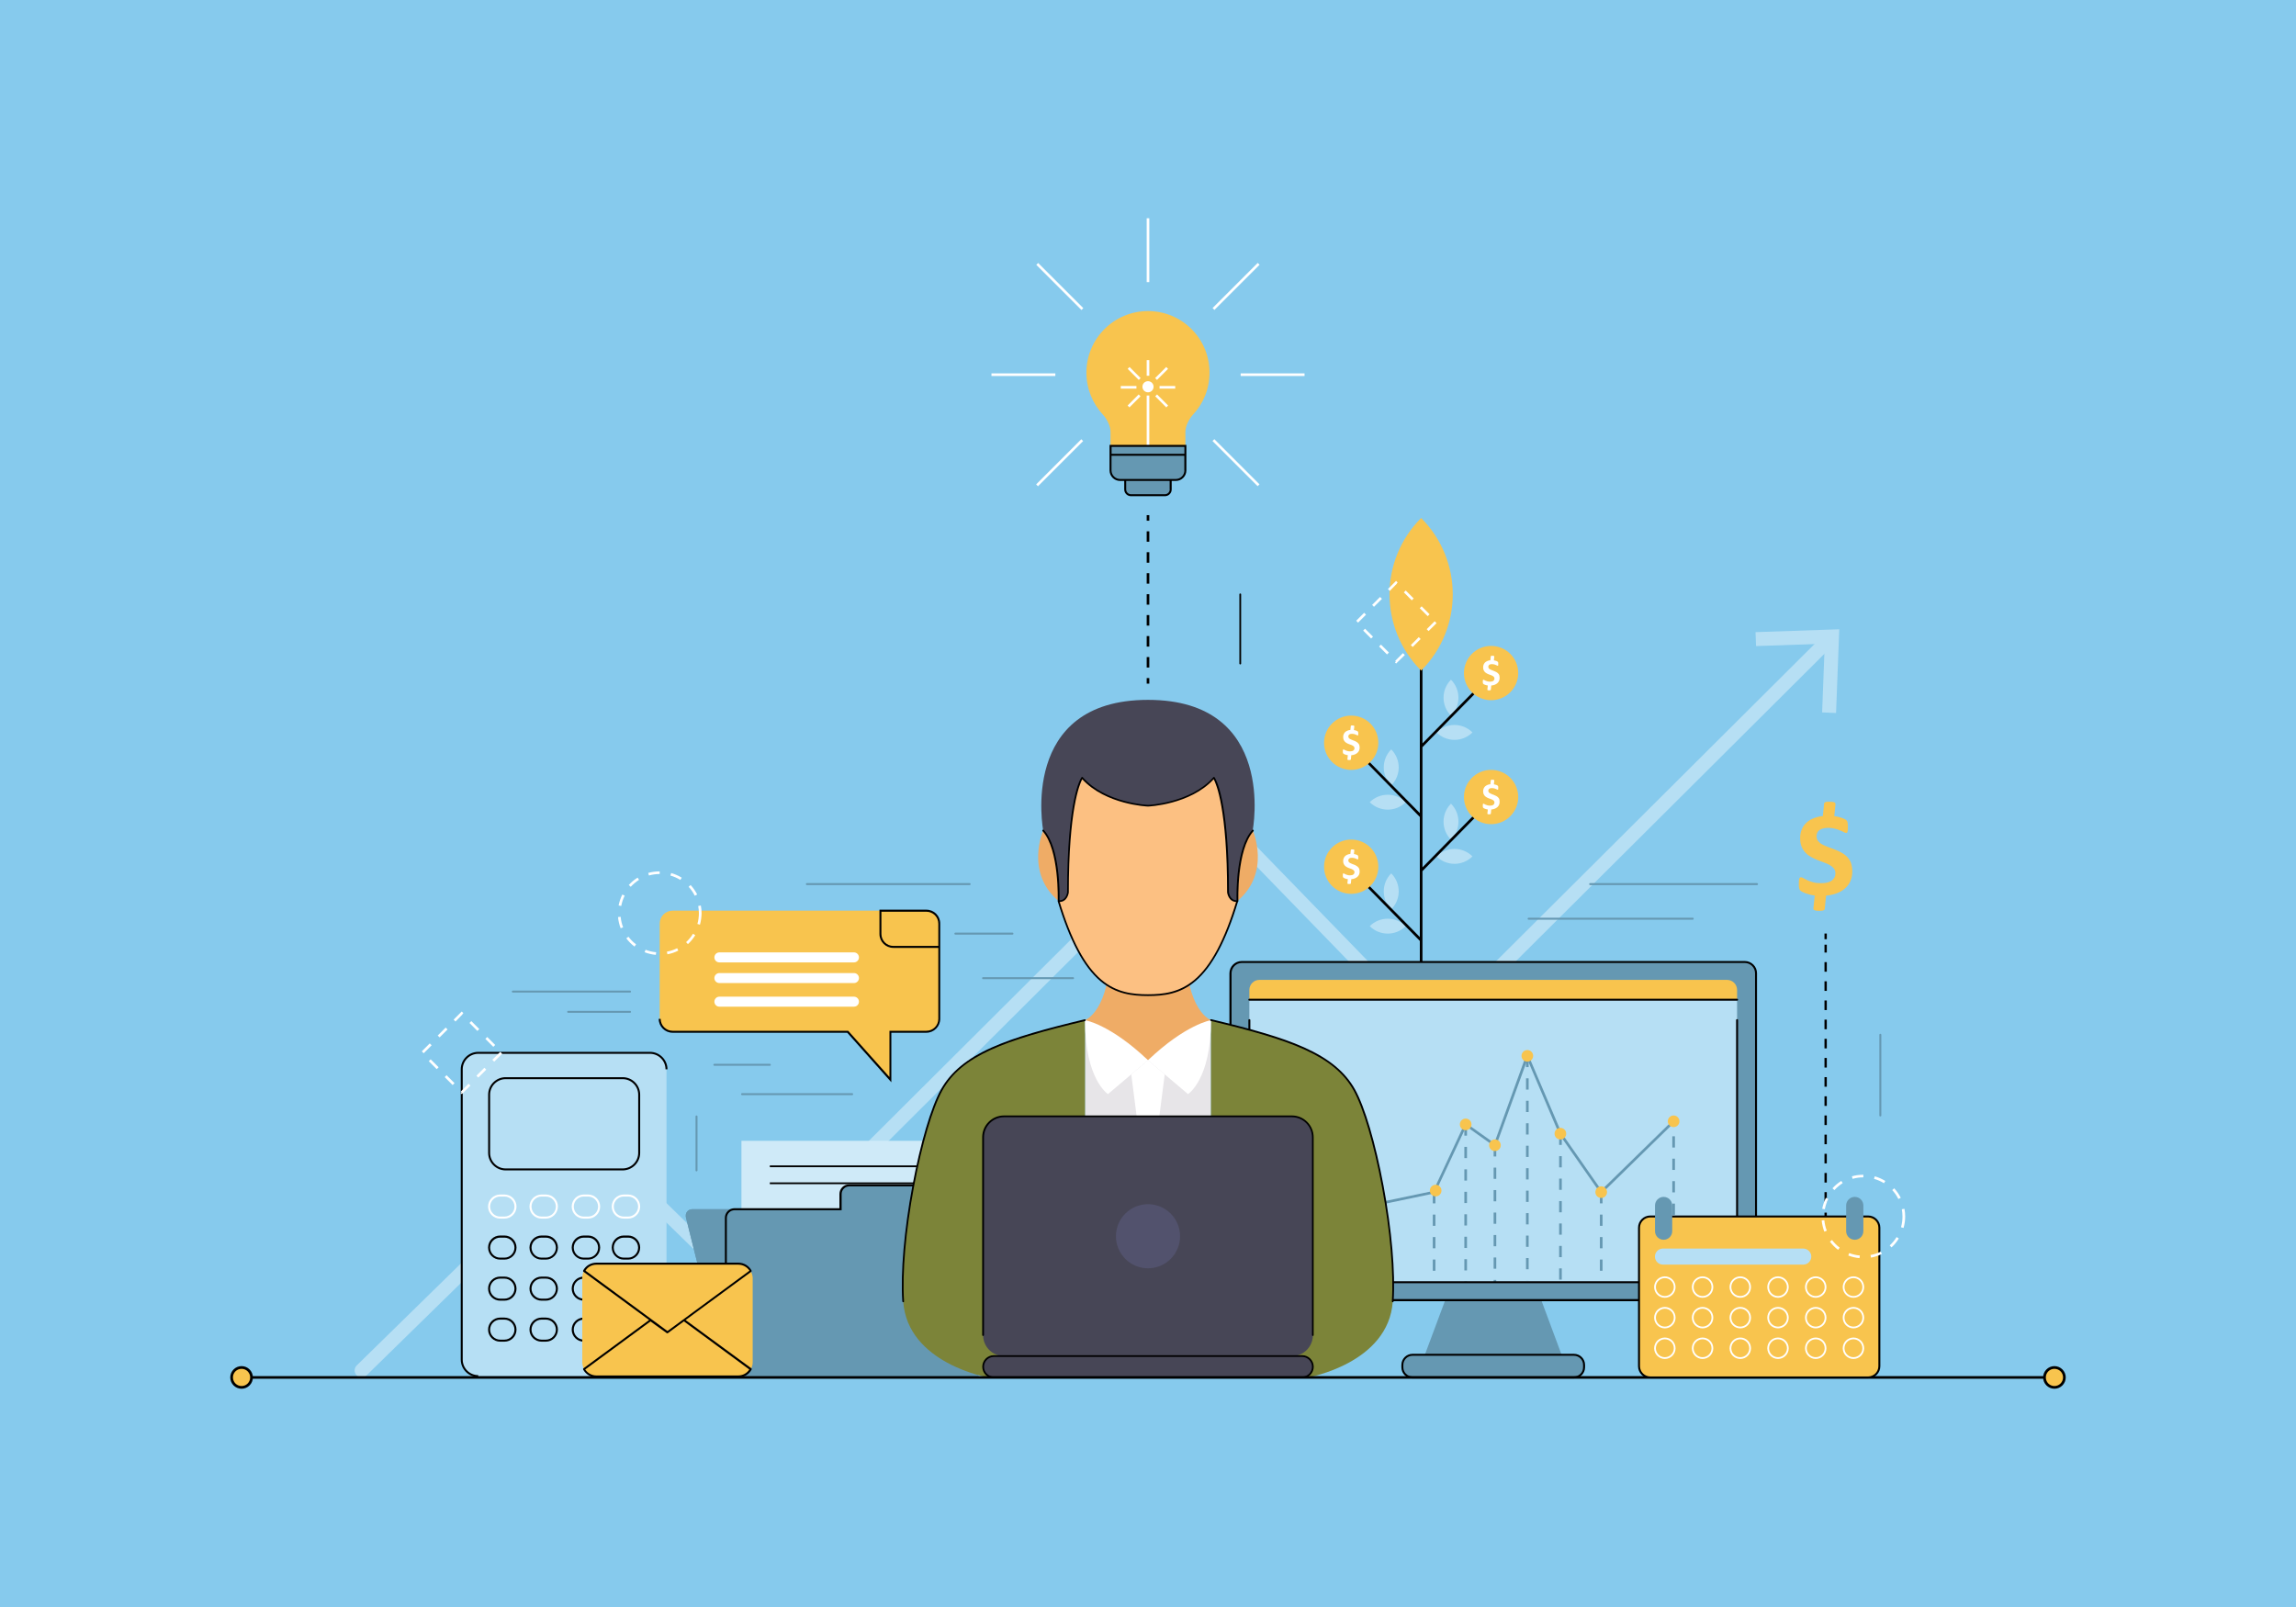 <?xml version="1.0" encoding="utf-8"?>
<!-- Generator: Adobe Illustrator 16.0.0, SVG Export Plug-In . SVG Version: 6.00 Build 0)  -->
<!DOCTYPE svg PUBLIC "-//W3C//DTD SVG 1.1//EN" "http://www.w3.org/Graphics/SVG/1.1/DTD/svg11.dtd">
<svg version="1.1" id="Layer_2" xmlns="http://www.w3.org/2000/svg" xmlns:xlink="http://www.w3.org/1999/xlink" x="0px" y="0px"
	 width="2800px" height="1960px" viewBox="0 0 2800 1960" enable-background="new 0 0 2800 1960" xml:space="preserve">
<g id="Airport">
</g>
<g>
	<rect fill="#86CAED" width="2800" height="1960"/>
	<g>
		<g>
			<g>
				<g>
					<path fill="#B6DFF4" d="M441,1680c-2.2,0-4.4-0.9-6.1-2.6c-3.3-3.4-3.2-8.7,0.1-12l284-278c3.3-3.2,8.6-3.2,11.9,0l168,164.1
						L1471,981.5c1.6-1.6,3.8-2.5,6-2.5c0,0,0,0,0.1,0c2.3,0,4.4,0.9,6,2.6l262,269.8l478.8-476.9c3.3-3.3,8.7-3.3,12,0
						c3.3,3.3,3.3,8.7,0,12l-484.9,483c-1.6,1.6-3.8,2.5-6.1,2.5c-2.3,0-4.4-0.9-6-2.6l-262-269.8L905,1569.5
						c-3.3,3.3-8.6,3.3-11.9,0.1L725,1405.4l-278.1,272.2C445.3,1679.2,443.1,1680,441,1680z"/>
				</g>
				<g>
					<g>
						<polygon fill="#B6DFF4" points="2239.1,869.6 2222.1,868.9 2225.3,785.1 2141.5,788 2140.9,771 2243,767.5 						"/>
					</g>
				</g>
			</g>
		</g>
		<g>
			<path fill="#B6DFF4" d="M1751.8,893.3c12.1-12.1,31.7-12.1,43.9,0C1783.6,905.4,1764,905.4,1751.8,893.3z"/>
			<path fill="#B6DFF4" d="M1769.5,872.9c12.1-12.1,12.1-31.7,0-43.9C1757.4,841.1,1757.4,860.8,1769.5,872.9z"/>
			<path fill="#B6DFF4" d="M1714.3,978.4c-12.1-12.1-31.7-12.1-43.9,0C1682.6,990.5,1702.2,990.5,1714.3,978.4z"/>
			<path fill="#B6DFF4" d="M1696.6,957.9c-12.1-12.1-12.1-31.7,0-43.9C1708.8,926.2,1708.8,945.8,1696.6,957.9z"/>
			<path fill="#B6DFF4" d="M1751.8,1044.5c12.1-12.1,31.7-12.1,43.9,0C1783.6,1056.6,1764,1056.6,1751.8,1044.5z"/>
			<path fill="#B6DFF4" d="M1769.5,1024.1c12.1-12.1,12.1-31.7,0-43.9C1757.4,992.3,1757.4,1012,1769.5,1024.1z"/>
			<path fill="#B6DFF4" d="M1714.3,1129.6c-12.1-12.1-31.7-12.1-43.9,0C1682.6,1141.7,1702.2,1141.7,1714.3,1129.6z"/>
			<path fill="#B6DFF4" d="M1696.6,1109.1c-12.1-12.1-12.1-31.7,0-43.9C1708.8,1077.4,1708.8,1097,1696.6,1109.1z"/>
			<polygon points="1797,994.5 1734.7,1057.9 1734.7,911.3 1799.3,845.6 1797,843.3 1734.7,906.7 1734.7,814.2 1731.5,814.2 
				1731.5,991.7 1669.2,928.4 1666.9,930.6 1731.5,996.4 1731.5,1142.9 1669.2,1079.6 1666.9,1081.8 1731.5,1147.6 1731.5,1279.1 
				1734.7,1279.1 1734.7,1062.5 1799.3,996.8 			"/>
			<path fill="#F8C44E" d="M1733.1,817.9c-51.4-51.4-51.4-134.7,0-186.1C1784.5,683.3,1784.5,766.6,1733.1,817.9z"/>
			<circle fill="#F8C44E" cx="1818.4" cy="820.9" r="33.1"/>
			<g>
				<g>
					<path fill="#FFFFFF" d="M1828.8,826.8c0,1.4-0.2,2.6-0.7,3.7c-0.5,1.1-1.2,2-2.1,2.8c-0.9,0.8-2,1.4-3.2,1.9
						c-1.3,0.5-2.6,0.8-4.2,0.9l-0.5,5.1c0,0.1-0.1,0.2-0.1,0.3c-0.1,0.1-0.2,0.2-0.3,0.2c-0.2,0.1-0.4,0.1-0.6,0.2
						c-0.3,0-0.6,0.1-1,0.1c-0.5,0-0.9,0-1.2-0.1c-0.3,0-0.6-0.1-0.7-0.2c-0.2-0.1-0.3-0.2-0.3-0.3c-0.1-0.1-0.1-0.3,0-0.5l0.5-4.8
						c-0.7-0.1-1.3-0.2-1.9-0.4c-0.6-0.2-1.2-0.3-1.6-0.5c-0.5-0.2-0.9-0.4-1.3-0.6c-0.4-0.2-0.6-0.4-0.8-0.6
						c-0.2-0.2-0.3-0.5-0.4-0.8c-0.1-0.4-0.1-0.9-0.1-1.6c0-0.5,0-1,0-1.3c0-0.4,0.1-0.6,0.2-0.8c0.1-0.2,0.2-0.3,0.3-0.4
						c0.1-0.1,0.3-0.1,0.4-0.1c0.2,0,0.5,0.1,0.9,0.4c0.4,0.2,0.9,0.5,1.5,0.8c0.6,0.3,1.4,0.5,2.3,0.8c0.9,0.2,1.9,0.4,3.1,0.4
						c1.9,0,3.2-0.3,4.1-1c0.9-0.7,1.4-1.6,1.4-2.8c0-0.8-0.2-1.4-0.6-1.9c-0.4-0.5-0.9-0.9-1.6-1.3c-0.6-0.4-1.4-0.7-2.2-1
						c-0.8-0.3-1.7-0.6-2.5-0.9c-0.9-0.3-1.7-0.7-2.5-1.2c-0.8-0.4-1.6-1-2.2-1.6c-0.6-0.7-1.2-1.4-1.6-2.4
						c-0.4-0.9-0.6-2.1-0.6-3.4c0-1.2,0.2-2.3,0.6-3.3c0.4-1,1-1.8,1.7-2.6c0.7-0.7,1.7-1.3,2.8-1.8c1.1-0.5,2.3-0.8,3.7-0.9
						l0.5-4.8c0-0.1,0-0.2,0.1-0.3c0.1-0.1,0.2-0.2,0.3-0.2c0.2-0.1,0.4-0.1,0.6-0.2c0.3,0,0.6,0,1,0c0.5,0,0.9,0,1.2,0.1
						c0.3,0,0.6,0.1,0.7,0.2c0.2,0.1,0.3,0.2,0.3,0.3c0,0.1,0.1,0.3,0.1,0.5l-0.5,4.5c0.4,0.1,0.9,0.2,1.4,0.3
						c0.5,0.1,1,0.2,1.4,0.4c0.4,0.2,0.8,0.3,1.2,0.5c0.3,0.2,0.6,0.3,0.7,0.5c0.1,0.1,0.2,0.3,0.3,0.4c0.1,0.1,0.1,0.3,0.2,0.5
						c0,0.2,0.1,0.4,0.1,0.7c0,0.3,0,0.6,0,1c0,0.5,0,0.9,0,1.2c0,0.3-0.1,0.6-0.1,0.7c-0.1,0.2-0.1,0.3-0.2,0.3
						c-0.1,0.1-0.2,0.1-0.3,0.1c-0.2,0-0.5-0.1-0.9-0.3c-0.4-0.2-0.9-0.4-1.5-0.7c-0.6-0.2-1.2-0.5-2-0.7c-0.8-0.2-1.6-0.3-2.5-0.3
						c-0.8,0-1.5,0.1-2.1,0.2c-0.6,0.2-1.1,0.4-1.4,0.7c-0.4,0.3-0.6,0.6-0.8,1s-0.3,0.8-0.3,1.3c0,0.7,0.2,1.4,0.6,1.9
						c0.4,0.5,0.9,0.9,1.6,1.3c0.7,0.4,1.4,0.7,2.2,1c0.8,0.3,1.7,0.6,2.6,1c0.9,0.3,1.7,0.7,2.6,1.2c0.8,0.4,1.6,1,2.2,1.6
						c0.7,0.6,1.2,1.4,1.6,2.3C1828.6,824.4,1828.8,825.5,1828.8,826.8z"/>
				</g>
			</g>
			<circle fill="#F8C44E" cx="1647.8" cy="905.9" r="33.1"/>
			<g>
				<g>
					<path fill="#FFFFFF" d="M1658.1,911.8c0,1.4-0.2,2.6-0.7,3.7c-0.5,1.1-1.2,2-2.1,2.8c-0.9,0.8-2,1.4-3.2,1.9
						c-1.3,0.5-2.6,0.8-4.2,0.9l-0.5,5.1c0,0.1-0.1,0.2-0.1,0.3c-0.1,0.1-0.2,0.2-0.3,0.2c-0.2,0.1-0.4,0.1-0.6,0.2
						c-0.3,0-0.6,0.1-1,0.1c-0.5,0-0.9,0-1.2-0.1c-0.3,0-0.6-0.1-0.7-0.2c-0.2-0.1-0.3-0.2-0.3-0.3c-0.1-0.1-0.1-0.3,0-0.5l0.5-4.8
						c-0.7-0.1-1.3-0.2-1.9-0.4c-0.6-0.2-1.2-0.3-1.6-0.5c-0.5-0.2-0.9-0.4-1.3-0.6c-0.4-0.2-0.6-0.4-0.8-0.6
						c-0.2-0.2-0.3-0.5-0.4-0.8c-0.1-0.4-0.1-0.9-0.1-1.6c0-0.5,0-1,0-1.3c0-0.4,0.1-0.6,0.2-0.8c0.1-0.2,0.2-0.3,0.3-0.4
						c0.1-0.1,0.3-0.1,0.4-0.1c0.2,0,0.5,0.1,0.9,0.4c0.4,0.2,0.9,0.5,1.5,0.8c0.6,0.3,1.4,0.5,2.3,0.8c0.9,0.2,1.9,0.4,3.1,0.4
						c1.9,0,3.2-0.3,4.1-1c0.9-0.7,1.4-1.6,1.4-2.8c0-0.8-0.2-1.4-0.6-1.9c-0.4-0.5-0.9-0.9-1.6-1.3c-0.6-0.4-1.4-0.7-2.2-1
						c-0.8-0.3-1.7-0.6-2.5-0.9c-0.9-0.3-1.7-0.7-2.5-1.2c-0.8-0.4-1.6-1-2.2-1.6c-0.6-0.7-1.2-1.4-1.6-2.4
						c-0.4-0.9-0.6-2.1-0.6-3.4c0-1.2,0.2-2.3,0.6-3.3c0.4-1,1-1.8,1.7-2.6c0.7-0.7,1.7-1.3,2.8-1.8c1.1-0.5,2.3-0.8,3.7-0.9
						l0.5-4.8c0-0.1,0-0.2,0.1-0.3c0.1-0.1,0.2-0.2,0.3-0.2c0.2-0.1,0.4-0.1,0.6-0.2c0.3,0,0.6,0,1,0c0.5,0,0.9,0,1.2,0.1
						c0.3,0,0.6,0.1,0.7,0.2c0.2,0.1,0.3,0.2,0.3,0.3c0,0.1,0.1,0.3,0.1,0.5l-0.5,4.5c0.4,0.1,0.9,0.2,1.4,0.3
						c0.5,0.1,1,0.2,1.4,0.4c0.4,0.2,0.8,0.3,1.2,0.5c0.3,0.2,0.6,0.3,0.7,0.5c0.1,0.1,0.2,0.3,0.3,0.4c0.1,0.1,0.1,0.3,0.2,0.5
						c0,0.2,0.1,0.4,0.1,0.7c0,0.3,0,0.6,0,1c0,0.5,0,0.9,0,1.2c0,0.3-0.1,0.6-0.1,0.7c-0.1,0.2-0.1,0.3-0.2,0.3
						c-0.1,0.1-0.2,0.1-0.3,0.1c-0.2,0-0.5-0.1-0.9-0.3c-0.4-0.2-0.9-0.4-1.5-0.7c-0.6-0.2-1.2-0.5-2-0.7c-0.8-0.2-1.6-0.3-2.5-0.3
						c-0.8,0-1.5,0.1-2.1,0.2c-0.6,0.2-1.1,0.4-1.4,0.7c-0.4,0.3-0.6,0.6-0.8,1s-0.3,0.8-0.3,1.3c0,0.7,0.2,1.4,0.6,1.9
						c0.4,0.5,0.9,0.9,1.6,1.3c0.7,0.4,1.4,0.7,2.2,1c0.8,0.3,1.7,0.6,2.6,1c0.9,0.3,1.7,0.7,2.5,1.2c0.8,0.4,1.6,1,2.2,1.6
						c0.7,0.6,1.2,1.4,1.6,2.3C1657.9,909.4,1658.1,910.5,1658.1,911.8z"/>
				</g>
			</g>
			<circle fill="#F8C44E" cx="1818.4" cy="972.1" r="33.1"/>
			<g>
				<g>
					<path fill="#FFFFFF" d="M1828.8,978c0,1.4-0.2,2.6-0.7,3.7c-0.5,1.1-1.2,2-2.1,2.8c-0.9,0.8-2,1.4-3.2,1.9
						c-1.3,0.5-2.6,0.8-4.2,0.9l-0.5,5.1c0,0.1-0.1,0.2-0.1,0.3c-0.1,0.1-0.2,0.2-0.3,0.2c-0.2,0.1-0.4,0.1-0.6,0.2
						c-0.3,0-0.6,0.1-1,0.1c-0.5,0-0.9,0-1.2-0.1c-0.3,0-0.6-0.1-0.7-0.2c-0.2-0.1-0.3-0.2-0.3-0.3c-0.1-0.1-0.1-0.3,0-0.5l0.5-4.8
						c-0.7-0.1-1.3-0.2-1.9-0.4c-0.6-0.2-1.2-0.3-1.6-0.5c-0.5-0.2-0.9-0.4-1.3-0.6c-0.4-0.2-0.6-0.4-0.8-0.6s-0.3-0.5-0.4-0.8
						c-0.1-0.4-0.1-0.9-0.1-1.6c0-0.5,0-1,0-1.3c0-0.4,0.1-0.6,0.2-0.8c0.1-0.2,0.2-0.3,0.3-0.4c0.1-0.1,0.3-0.1,0.4-0.1
						c0.2,0,0.5,0.1,0.9,0.4c0.4,0.2,0.9,0.5,1.5,0.8c0.6,0.3,1.4,0.5,2.3,0.8c0.9,0.2,1.9,0.4,3.1,0.4c1.9,0,3.2-0.3,4.1-1
						c0.9-0.7,1.4-1.6,1.4-2.8c0-0.8-0.2-1.4-0.6-1.9c-0.4-0.5-0.9-0.9-1.6-1.3c-0.6-0.4-1.4-0.7-2.2-1c-0.8-0.3-1.7-0.6-2.5-0.9
						c-0.9-0.3-1.7-0.7-2.5-1.2c-0.8-0.4-1.6-1-2.2-1.6c-0.6-0.7-1.2-1.4-1.6-2.4c-0.4-0.9-0.6-2.1-0.6-3.4c0-1.2,0.2-2.3,0.6-3.3
						c0.4-1,1-1.8,1.7-2.6c0.7-0.7,1.7-1.3,2.8-1.8c1.1-0.5,2.3-0.8,3.7-0.9l0.5-4.8c0-0.1,0-0.2,0.1-0.3c0.1-0.1,0.2-0.2,0.3-0.2
						c0.2-0.1,0.4-0.1,0.6-0.2c0.3,0,0.6,0,1,0c0.5,0,0.9,0,1.2,0.1c0.3,0,0.6,0.1,0.7,0.2c0.2,0.1,0.3,0.2,0.3,0.3
						c0,0.1,0.1,0.3,0.1,0.5l-0.5,4.5c0.4,0.1,0.9,0.2,1.4,0.3c0.5,0.1,1,0.2,1.4,0.4c0.4,0.2,0.8,0.3,1.2,0.5
						c0.3,0.2,0.6,0.3,0.7,0.5c0.1,0.1,0.2,0.3,0.3,0.4c0.1,0.1,0.1,0.3,0.2,0.5c0,0.2,0.1,0.4,0.1,0.7c0,0.3,0,0.6,0,1
						c0,0.5,0,0.9,0,1.2c0,0.3-0.1,0.6-0.1,0.7c-0.1,0.2-0.1,0.3-0.2,0.3c-0.1,0.1-0.2,0.1-0.3,0.1c-0.2,0-0.5-0.1-0.9-0.3
						c-0.4-0.2-0.9-0.4-1.5-0.7c-0.6-0.2-1.2-0.5-2-0.7c-0.8-0.2-1.6-0.3-2.5-0.3c-0.8,0-1.5,0.1-2.1,0.2c-0.6,0.2-1.1,0.4-1.4,0.7
						c-0.4,0.3-0.6,0.6-0.8,1s-0.3,0.8-0.3,1.3c0,0.7,0.2,1.4,0.6,1.9c0.4,0.5,0.9,0.9,1.6,1.3c0.7,0.4,1.4,0.7,2.2,1
						c0.8,0.3,1.7,0.6,2.6,1c0.9,0.3,1.7,0.7,2.6,1.2c0.8,0.4,1.6,1,2.2,1.6c0.7,0.6,1.2,1.4,1.6,2.3
						C1828.6,975.6,1828.8,976.7,1828.8,978z"/>
				</g>
			</g>
			<circle fill="#F8C44E" cx="1647.8" cy="1057.1" r="33.1"/>
			<g>
				<g>
					<path fill="#FFFFFF" d="M1658.1,1063c0,1.4-0.2,2.6-0.7,3.7c-0.5,1.1-1.2,2-2.1,2.8c-0.9,0.8-2,1.4-3.2,1.9
						c-1.3,0.5-2.6,0.8-4.2,0.9l-0.5,5.1c0,0.1-0.1,0.2-0.1,0.3c-0.1,0.1-0.2,0.2-0.3,0.2c-0.2,0.1-0.4,0.1-0.6,0.2
						c-0.3,0-0.6,0.1-1,0.1c-0.5,0-0.9,0-1.2-0.1c-0.3,0-0.6-0.1-0.7-0.2c-0.2-0.1-0.3-0.2-0.3-0.3c-0.1-0.1-0.1-0.3,0-0.5l0.5-4.8
						c-0.7-0.1-1.3-0.2-1.9-0.4c-0.6-0.2-1.2-0.3-1.6-0.5c-0.5-0.2-0.9-0.4-1.3-0.6c-0.4-0.2-0.6-0.4-0.8-0.6s-0.3-0.5-0.4-0.8
						c-0.1-0.4-0.1-0.9-0.1-1.6c0-0.5,0-1,0-1.3c0-0.3,0.1-0.6,0.2-0.8c0.1-0.2,0.2-0.3,0.3-0.4c0.1-0.1,0.3-0.1,0.4-0.1
						c0.2,0,0.5,0.1,0.9,0.4c0.4,0.2,0.9,0.5,1.5,0.8c0.6,0.3,1.4,0.5,2.3,0.8s1.9,0.4,3.1,0.4c1.9,0,3.2-0.3,4.1-1
						c0.9-0.7,1.4-1.6,1.4-2.8c0-0.8-0.2-1.4-0.6-1.9c-0.4-0.5-0.9-0.9-1.6-1.3c-0.6-0.4-1.4-0.7-2.2-1c-0.8-0.3-1.7-0.6-2.5-0.9
						c-0.9-0.3-1.7-0.7-2.5-1.2c-0.8-0.4-1.6-1-2.2-1.6c-0.6-0.7-1.2-1.4-1.6-2.4c-0.4-0.9-0.6-2.1-0.6-3.4c0-1.2,0.2-2.3,0.6-3.3
						c0.4-1,1-1.8,1.7-2.6c0.7-0.7,1.7-1.3,2.8-1.8c1.1-0.5,2.3-0.8,3.7-0.9l0.5-4.8c0-0.1,0-0.2,0.1-0.3c0.1-0.1,0.2-0.2,0.3-0.2
						c0.2-0.1,0.4-0.1,0.6-0.2c0.3,0,0.6,0,1,0c0.5,0,0.9,0,1.2,0.1c0.3,0,0.6,0.1,0.7,0.2c0.2,0.1,0.3,0.2,0.3,0.3
						c0,0.1,0.1,0.3,0.1,0.5l-0.5,4.5c0.4,0.1,0.9,0.2,1.4,0.3c0.5,0.1,1,0.2,1.4,0.4c0.4,0.2,0.8,0.3,1.2,0.5
						c0.3,0.2,0.6,0.3,0.7,0.5c0.1,0.1,0.2,0.3,0.3,0.4c0.1,0.1,0.1,0.3,0.2,0.5c0,0.2,0.1,0.4,0.1,0.7c0,0.3,0,0.6,0,1
						c0,0.5,0,0.9,0,1.2c0,0.3-0.1,0.6-0.1,0.7c-0.1,0.2-0.1,0.3-0.2,0.3c-0.1,0.1-0.2,0.1-0.3,0.1c-0.2,0-0.5-0.1-0.9-0.3
						c-0.4-0.2-0.9-0.4-1.5-0.7c-0.6-0.2-1.2-0.5-2-0.7c-0.8-0.2-1.6-0.3-2.5-0.3c-0.8,0-1.5,0.1-2.1,0.2c-0.6,0.2-1.1,0.4-1.4,0.7
						c-0.4,0.3-0.6,0.6-0.8,1c-0.2,0.4-0.3,0.8-0.3,1.3c0,0.7,0.2,1.4,0.6,1.9c0.4,0.5,0.9,0.9,1.6,1.3c0.7,0.4,1.4,0.7,2.2,1
						c0.8,0.3,1.7,0.6,2.6,1c0.9,0.3,1.7,0.7,2.5,1.2c0.8,0.4,1.6,1,2.2,1.6c0.7,0.6,1.2,1.4,1.6,2.3
						C1657.9,1060.6,1658.1,1061.7,1658.1,1063z"/>
				</g>
			</g>
			<g>
				<path fill="#FFFFFF" d="M1702.6,809.3l-1.4-1.4l1.1-1.1l-0.8-0.8l9.4-9.4l2.3,2.3L1702.6,809.3z M1691.5,798.2l-9.7-9.7l2.3-2.3
					l9.7,9.7L1691.5,798.2z M1722.8,789.1l-2.3-2.3l9.7-9.7l2.3,2.3L1722.8,789.1z M1672.1,778.8l-9.7-9.7l2.3-2.3l9.7,9.7
					L1672.1,778.8z M1742.2,769.7l-2.3-2.3l9.7-9.7l2.3,2.3L1742.2,769.7z M1656.2,759.4l-2.3-2.3l9.7-9.7l2.3,2.3L1656.2,759.4z
					 M1741.1,751.5l-9.7-9.7l2.3-2.3l9.7,9.7L1741.1,751.5z M1675.6,740.1l-2.3-2.3l9.7-9.7l2.3,2.3L1675.6,740.1z M1721.7,732.2
					l-9.7-9.7l2.3-2.3l9.7,9.7L1721.7,732.2z M1694.9,720.7l-2.3-2.3l9.9-9.9l2,2l-1.1,1.1l0.2,0.2L1694.9,720.7z"/>
			</g>
		</g>
		<g>
			<path fill="#6598B2" d="M2141.5,1571.9c0,7.6-6.2,13.7-13.7,13.7h-613.4c-7.6,0-13.7-6.2-13.7-13.7V1187
				c0-7.6,6.2-13.7,13.7-13.7h613.4c7.6,0,13.7,6.2,13.7,13.7V1571.9z"/>
			<path fill="#F8C44E" d="M2118.4,1207.4c0-6.8-5.5-12.3-12.3-12.3h-570.2c-6.8,0-12.3,5.5-12.3,12.3v12h594.8V1207.4z"/>
			<path fill="#B6DFF4" d="M1523.6,1219.3v332.3c0,6.8,5.5,12.3,12.3,12.3h570.2c6.8,0,12.3-5.5,12.3-12.3v-332.3H1523.6z"/>
			<path fill="#6598B2" d="M1931.8,1667.7c0,6.8-5.5,12.3-12.3,12.3h-197c-6.8,0-12.3-5.5-12.3-12.3v-3c0-6.8,5.5-12.3,12.3-12.3
				h197c6.8,0,12.3,5.5,12.3,12.3V1667.7z"/>
			<polygon fill="#6598B2" points="1879.6,1585.7 1821,1585.7 1821,1585.7 1762.5,1585.7 1737.6,1652.4 1821,1652.4 1821,1652.4 
				1904.4,1652.4 			"/>
			<g>
				<g>
					<g>
						<polygon fill="#6598B2" points="1595.4,1564.6 1592.5,1563.2 1653.6,1441.5 1681.8,1466.4 1747.8,1452.6 1786.8,1369 
							1822.3,1394.2 1862.4,1283.4 1904.4,1381.9 1952.9,1451.5 2039.9,1366.5 2042.1,1368.8 1952.5,1456.5 1901.4,1383.3 
							1862.7,1292.2 1823.9,1399.3 1788.1,1373.8 1750,1455.4 1680.8,1469.9 1654.6,1446.7 						"/>
					</g>
				</g>
				<g>
					<g>
						<path fill="#6598B2" d="M1655.7,1563.9h-3.2v-10.3h3.2V1563.9z M1655.7,1540h-3.2v-13.7h3.2V1540z M1655.7,1512.6h-3.2v-13.7
							h3.2V1512.6z M1655.7,1485.2h-3.2v-13.7h3.2V1485.2z M1655.7,1457.8h-3.2v-13.7h3.2V1457.8z"/>
					</g>
				</g>
				<g>
					<g>
						<path fill="#6598B2" d="M1682.9,1563.9h-3.2v-13.6h3.2V1563.9z M1682.9,1536.6h-3.2v-13.7h3.2V1536.6z M1682.9,1509.2h-3.2
							v-13.7h3.2V1509.2z M1682.9,1481.8h-3.2v-13.7h3.2V1481.8z"/>
					</g>
				</g>
				<g>
					<g>
						<path fill="#6598B2" d="M1750.5,1549.9h-3.2v-13.7h3.2V1549.9z M1750.5,1522.5h-3.2v-13.7h3.2V1522.5z M1750.5,1495.1h-3.2
							v-13.7h3.2V1495.1z M1750.5,1467.7h-3.2V1454h3.2V1467.7z"/>
					</g>
				</g>
				<g>
					<g>
						<path fill="#6598B2" d="M1789,1563.9h-3.2v-0.8h3.2V1563.9z M1789,1549.5h-3.2v-13.7h3.2V1549.5z M1789,1522.1h-3.2v-13.7h3.2
							V1522.1z M1789,1494.7h-3.2V1481h3.2V1494.7z M1789,1467.3h-3.2v-13.7h3.2V1467.3z M1789,1439.9h-3.2v-13.7h3.2V1439.9z
							 M1789,1412.5h-3.2v-13.7h3.2V1412.5z M1789,1385.1h-3.2v-13.7h3.2V1385.1z"/>
					</g>
				</g>
				<g>
					<g>
						<path fill="#6598B2" d="M1824.7,1563.9h-3.2v-2.8h3.2V1563.9z M1824.7,1547.4h-3.2v-13.7h3.2V1547.4z M1824.7,1520h-3.2v-13.7
							h3.2V1520z M1824.7,1492.6h-3.2v-13.7h3.2V1492.6z M1824.7,1465.2h-3.2v-13.7h3.2V1465.2z M1824.7,1437.8h-3.2v-13.7h3.2
							V1437.8z M1824.7,1410.5h-3.2v-13.7h3.2V1410.5z"/>
					</g>
				</g>
				<g>
					<g>
						<path fill="#6598B2" d="M1864.2,1561.9h-3.2v-0.1h3.2V1561.9z M1864.2,1548.1h-3.2v-13.7h3.2V1548.1z M1864.2,1520.7h-3.2
							V1507h3.2V1520.7z M1864.2,1493.3h-3.2v-13.7h3.2V1493.3z M1864.2,1465.9h-3.2v-13.7h3.2V1465.9z M1864.2,1438.5h-3.2v-13.7
							h3.2V1438.5z M1864.2,1411.1h-3.2v-13.7h3.2V1411.1z M1864.2,1383.7h-3.2V1370h3.2V1383.7z M1864.2,1356.3h-3.2v-13.7h3.2
							V1356.3z M1864.2,1328.9h-3.2v-13.7h3.2V1328.9z M1864.2,1301.5h-3.2v-13.7h3.2V1301.5z"/>
					</g>
				</g>
				<g>
					<g>
						<path fill="#6598B2" d="M1904.6,1560.7h-3.2V1547h3.2V1560.7z M1904.6,1533.3h-3.2v-13.7h3.2V1533.3z M1904.6,1505.9h-3.2
							v-13.7h3.2V1505.9z M1904.6,1478.6h-3.2v-13.7h3.2V1478.6z M1904.6,1451.2h-3.2v-13.7h3.2V1451.2z M1904.6,1423.8h-3.2v-13.7
							h3.2V1423.8z M1904.6,1396.4h-3.2v-13.7h3.2V1396.4z"/>
					</g>
				</g>
				<g>
					<g>
						<path fill="#6598B2" d="M1954.3,1563.9h-3.2v-0.3h3.2V1563.9z M1954.3,1549.9h-3.2v-13.7h3.2V1549.9z M1954.3,1522.5h-3.2
							v-13.7h3.2V1522.5z M1954.3,1495.1h-3.2v-13.7h3.2V1495.1z M1954.3,1467.7h-3.2V1454h3.2V1467.7z"/>
					</g>
				</g>
				<g>
					<g>
						<path fill="#6598B2" d="M2042.6,1563.9h-3.2v-13.7h3.2V1563.9z M2042.6,1536.5h-3.2v-13.7h3.2V1536.5z M2042.6,1509.1h-3.2
							v-13.7h3.2V1509.1z M2042.6,1481.7h-3.2V1468h3.2V1481.7z M2042.6,1454.3h-3.2v-13.7h3.2V1454.3z M2042.6,1426.9h-3.2v-13.7
							h3.2V1426.9z M2042.6,1399.6h-3.2v-13.7h3.2V1399.6z M2042.6,1372.2h-3.2v-4.5h3.2V1372.2z"/>
					</g>
				</g>
				<circle fill="#F8C44E" cx="1656" cy="1442.2" r="7.1"/>
				<circle fill="#F8C44E" cx="1683.2" cy="1465.7" r="7.1"/>
				<circle fill="#F8C44E" cx="1750.8" cy="1452.1" r="7.1"/>
				<circle fill="#F8C44E" cx="1787.4" cy="1371.4" r="7.1"/>
				<circle fill="#F8C44E" cx="1823.1" cy="1396.8" r="7.1"/>
				<circle fill="#F8C44E" cx="1862.6" cy="1287.8" r="7.1"/>
				<circle fill="#F8C44E" cx="1902.9" cy="1382.7" r="7.1"/>
				<circle fill="#F8C44E" cx="1952.7" cy="1454" r="7.1"/>
				<circle fill="#F8C44E" cx="2041" cy="1367.6" r="7.1"/>
			</g>
			<g>
				<path d="M2118.4,1243c-0.7,0-1.2,0.5-1.2,1.2v307.4c0,6.1-5,11.1-11.1,11.1h-570.2c-6.1,0-11.1-5-11.1-11.1v-307.4
					c0-0.7-0.5-1.2-1.2-1.2s-1.2,0.5-1.2,1.2v307.4c0,7.4,6.1,13.5,13.5,13.5h570.2c7.4,0,13.5-6.1,13.5-13.5v-307.4
					C2119.6,1243.5,2119.1,1243,2118.4,1243z"/>
				<path d="M2127.7,1172.1h-613.4c-8.2,0-15,6.7-15,15v384.9c0,8.3,6.7,15,15,15h613.4c8.2,0,15-6.7,15-15V1187
					C2142.7,1178.8,2136,1172.1,2127.7,1172.1z M2140.3,1571.9c0,6.9-5.6,12.5-12.5,12.5h-613.4c-6.9,0-12.5-5.6-12.5-12.5V1187
					c0-6.9,5.6-12.5,12.5-12.5h613.4c6.9,0,12.5,5.6,12.5,12.5V1571.9z"/>
				<path d="M1919.5,1651.2h-197c-7.4,0-13.5,6.1-13.5,13.5v3c0,7.5,6.1,13.5,13.5,13.5h197c7.4,0,13.5-6.1,13.5-13.5v-3
					C1933,1657.3,1927,1651.2,1919.5,1651.2z M1930.6,1667.7c0,6.1-5,11.1-11.1,11.1h-197c-6.1,0-11.1-5-11.1-11.1v-3
					c0-6.1,5-11.1,11.1-11.1h197c6.1,0,11.1,5,11.1,11.1V1667.7z"/>
				<path d="M2118.4,1218.1h-594.8c-0.7,0-1.2,0.5-1.2,1.2s0.5,1.2,1.2,1.2h594.8c0.7,0,1.2-0.5,1.2-1.2
					S2119.1,1218.1,2118.4,1218.1z"/>
			</g>
		</g>
		<g>
			<path fill="#6598B2" d="M844.5,1474.8h129.1h111.1h46.9c5.8,0,11.7,4.7,13.2,10.5l48.6,194.6H885.2l-48.6-194.6
				C835.2,1479.6,838.7,1474.8,844.5,1474.8z"/>
			<path fill="#6598B2" d="M844.5,1474.8h129.1h111.1h46.9c5.8,0,11.7,4.7,13.2,10.5l48.6,194.6H885.2l-48.6-194.6
				C835.2,1479.6,838.7,1474.8,844.5,1474.8z"/>
			<rect x="904.2" y="1391.4" fill="#CFEAF8" width="286.6" height="150"/>
			<line fill="none" stroke="#000000" stroke-width="2.126" stroke-miterlimit="10" x1="938.8" y1="1422.5" x2="1134" y2="1422.5"/>
			<line fill="none" stroke="#000000" stroke-width="2.126" stroke-miterlimit="10" x1="938.8" y1="1443.2" x2="1134" y2="1443.2"/>
			<path fill="#6598B2" d="M895.7,1474.8h129.1v-18.5c0-5.8,4.7-10.5,10.5-10.5h90c5.8,0,10.5,4.7,10.5,10.5v18.5h46.9
				c5.8,0,10.5,4.7,10.5,10.5V1680H885.2v-194.6C885.2,1479.6,889.9,1474.8,895.7,1474.8z"/>
			<g>
				<path d="M886.4,1680H884v-194.6c0-6.5,5.3-11.8,11.8-11.8h127.9v-17.3c0-6.5,5.3-11.8,11.8-11.8h90c6.5,0,11.8,5.3,11.8,11.8
					v17.3h45.7c6.5,0,11.8,5.3,11.8,11.8h-2.4c0-5.1-4.2-9.3-9.3-9.3h-48.1v-19.8c0-5.1-4.2-9.3-9.3-9.3h-90c-5.1,0-9.3,4.2-9.3,9.3
					v19.8H895.7c-5.1,0-9.3,4.2-9.3,9.3V1680z"/>
			</g>
		</g>
		<g>
			<path fill="#EFAC66" d="M1476.8,1244.2c0,0-31-10.5-31-90.5h-31.5H1400h0h-12h-33.8c0,79.9-31,90.5-31,90.5l76.8,90.1h0
				L1476.8,1244.2z"/>
			<polygon fill="#E7E5E8" points="1476.8,1507.8 1323.2,1507.8 1323.2,1244.2 1400,1293.1 1476.8,1244.2 			"/>
			<path fill="#7C8439" d="M1476.8,1244.2v224.5V1680h118.4c0,0,98.3-17.2,103.3-92.8c5-75.6-21.9-213-46.8-257.7
				C1626.7,1284.8,1570,1266.5,1476.8,1244.2z"/>
			<path fill="#7C8439" d="M1323.2,1244.2v224.5V1680h-118.4c0,0-98.3-17.2-103.3-92.8c-5-75.6,21.9-213,46.8-257.7
				C1173.3,1284.8,1230,1266.5,1323.2,1244.2z"/>
			<path fill="#FFFFFF" d="M1400,1293.1l-48.8,41.3c0,0-28-17.4-28-90.1C1323.2,1244.2,1353.9,1249.2,1400,1293.1z"/>
			<polygon fill="#FFFFFF" points="1400,1468.7 1379.6,1310.4 1400,1293.1 1400,1293.1 1420.4,1310.4 			"/>
			<path fill="#474656" d="M1601.1,1628.4c0,14.1-11.4,25.6-25.6,25.6h-351c-14.1,0-25.6-11.4-25.6-25.6v-241.2
				c0-14.1,11.4-25.6,25.6-25.6h351c14.1,0,25.6,11.4,25.6,25.6V1628.4z"/>
			<path fill="#474656" d="M1601.1,1667c0,7.2-5.8,13-13,13h-376c-7.2,0-13-5.8-13-13l0,0c0-7.2,5.8-13,13-13h376
				C1595.2,1653.9,1601.1,1659.8,1601.1,1667L1601.1,1667z"/>
			<circle fill="#52526D" cx="1400" cy="1507.8" r="39.1"/>
			<path fill="#EFAC66" d="M1527.8,1012.9c0,0,22.6,51.3-18.8,86.1c0,0-16.4-57-2.6-71.8C1520.3,1012.3,1527.8,1012.9,1527.8,1012.9
				z"/>
			<path fill="#FCC082" d="M1509,967.4c-7.9-26.7-27.1-65.3-109-65.3h0c-81.9,0-101.1,38.6-109,65.3c-7.9,26.7,0,131.6,0,131.6
				c31.7,104.9,69.4,114.8,109,114.8s77.4-9.9,109-114.8C1509,1099,1516.9,994.1,1509,967.4z"/>
			<path fill="#EFAC66" d="M1272.2,1012.9c0,0-22.6,51.3,18.8,86.1c0,0,16.4-57,2.6-71.8S1272.2,1012.9,1272.2,1012.9z"/>
			<g>
				<path d="M1400,1214.8c-19,0-39.2-2.2-58.2-18.3c-20.4-17.3-37.3-49.1-51.9-97.2l2-0.6c14.4,47.7,31.2,79.2,51.2,96.2
					c18.4,15.6,38.2,17.8,56.8,17.8c18.6,0,38.4-2.2,56.8-17.8c20.1-17,36.8-48.5,51.2-96.2l2,0.6c-14.5,48.1-31.5,79.9-51.9,97.2
					C1439.2,1212.6,1419,1214.8,1400,1214.8z"/>
			</g>
			<path fill="#474656" d="M1400,853.6c-158.1,0-127.8,159.3-127.8,159.3c21.1,23.1,18.8,86.1,18.8,86.1
				c10.2,0.7,11.4-10.6,11.4-10.6c0-116.5,17.2-139.8,17.2-139.8c28.5,32.3,80.3,34,80.3,34h0c0,0,51.8-1.8,80.3-34
				c0,0,17.2,23.3,17.2,139.8c0,0,1.2,11.3,11.4,10.6c0,0-2.3-63,18.8-86.1C1527.8,1012.9,1558.1,853.6,1400,853.6z"/>
			<g>
				<path d="M1508.1,1100.1c-10.2,0-11.6-11.5-11.6-11.6c0,0,0-0.1,0-0.1c0-101.1-13.2-132.1-16.4-138
					c-28.7,31.2-79.6,33.3-80.1,33.3c-0.6,0-51.5-2.1-80.2-33.3c-3.2,6-16.4,36.9-16.4,138c0,0,0,0.1,0,0.1
					c0,0.1-1.4,12.3-12.5,11.6c-0.6,0-1-0.5-1-1.1c0-0.6,2-62.8-18.5-85.3c-0.4-0.4-0.4-1.1,0.1-1.5c0.4-0.4,1.1-0.4,1.5,0.1
					c19.9,21.8,19.3,77.1,19.1,85.8c7.9-0.2,9.2-8.8,9.3-9.7c0-115.4,16.7-139.4,17.5-140.4c0.2-0.3,0.5-0.4,0.8-0.4
					c0.3,0,0.6,0.1,0.8,0.4c27.9,31.6,79.1,33.7,79.6,33.7c0.4,0,51.6-2.1,79.5-33.7c0.2-0.2,0.5-0.4,0.8-0.4c0.3,0,0.6,0.2,0.8,0.4
					c0.7,1,17.5,24.9,17.5,140.4c0.1,0.8,1.4,9.5,9.3,9.7c-0.2-8.7-0.8-64,19.1-85.8c0.4-0.4,1.1-0.5,1.5-0.1
					c0.4,0.4,0.5,1.1,0.1,1.5c-20.6,22.5-18.5,84.7-18.5,85.3c0,0.6-0.4,1.1-1,1.1C1508.8,1100.1,1508.4,1100.1,1508.1,1100.1z"/>
			</g>
			<path fill="#FFFFFF" d="M1400,1293.1l48.8,41.3c0,0,28-17.4,28-90.1C1476.8,1244.2,1446.1,1249.2,1400,1293.1z"/>
			<g>
				<path d="M1698.5,1588.3C1698.4,1588.3,1698.4,1588.3,1698.5,1588.3c-0.7,0-1.1-0.5-1.1-1.1c2.3-35.2-2.1-86.3-12.2-140.2
					c-9.7-51.8-22.6-95.5-34.5-117c-23.6-42.3-74.9-61.1-174.1-84.8c-0.6-0.1-0.9-0.7-0.8-1.3c0.1-0.6,0.7-0.9,1.3-0.8
					c47.1,11.3,84.4,21.4,113.2,34.3c30.5,13.7,50.3,30,62.3,51.5c12,21.6,25,65.6,34.7,117.6c10.1,54.1,14.5,105.4,12.2,140.7
					C1699.5,1587.9,1699,1588.3,1698.5,1588.3z"/>
			</g>
			<g>
				<path d="M1101.5,1588.3c-0.6,0-1-0.4-1.1-1c-2.3-35.3,2.1-86.6,12.2-140.7c9.7-52,22.7-96,34.7-117.6
					c12-21.5,31.8-37.9,62.3-51.5c28.8-12.9,66.1-23,113.2-34.3c0.6-0.1,1.1,0.2,1.3,0.8c0.1,0.6-0.2,1.1-0.8,1.3
					c-99.2,23.7-150.6,42.4-174.1,84.8c-11.9,21.4-24.8,65.2-34.5,117c-10.1,53.9-14.5,105-12.2,140.2
					C1102.6,1587.8,1102.2,1588.3,1101.5,1588.3C1101.6,1588.3,1101.6,1588.3,1101.5,1588.3z"/>
			</g>
			<g>
				<path d="M1601.1,1629.4c-0.6,0-1.1-0.5-1.1-1.1v-241.2c0-13.5-11-24.5-24.5-24.5h-351c-13.5,0-24.5,11-24.5,24.5v241.2
					c0,0.6-0.5,1.1-1.1,1.1s-1.1-0.5-1.1-1.1v-241.2c0-14.7,11.9-26.6,26.6-26.6h351c14.7,0,26.6,11.9,26.6,26.6v241.2
					C1602.1,1629,1601.6,1629.4,1601.1,1629.4z"/>
			</g>
			<g>
				<path d="M1588,1681.1h-376c-7.8,0-14.1-6.3-14.1-14.1c0-7.8,6.3-14.1,14.1-14.1h376c7.8,0,14.1,6.3,14.1,14.1
					C1602.1,1674.8,1595.8,1681.1,1588,1681.1z M1212,1655c-6.6,0-12,5.4-12,12c0,6.6,5.4,12,12,12h376c6.6,0,12-5.4,12-12
					c0-6.6-5.4-12-12-12H1212z"/>
			</g>
		</g>
		<g>
			<g>
				<path fill="#B6DFF4" d="M812.8,1658.3c0,11.1-9,20.1-20.1,20.1H583.2c-11.1,0-20.1-9-20.1-20.1v-354.1c0-11.1,9-20.1,20.1-20.1
					h209.5c11.1,0,20.1,9,20.1,20.1V1658.3z"/>
				<g>
					<path d="M583.2,1679.6c-11.7,0-21.3-9.6-21.3-21.3v-354.1c0-11.7,9.6-21.3,21.3-21.3h209.5c11.7,0,21.3,9.6,21.3,21.3h-2.4
						c0-10.4-8.5-18.9-18.9-18.9H583.2c-10.4,0-18.9,8.5-18.9,18.9v354.1c0,10.4,8.5,18.9,18.9,18.9V1679.6z"/>
				</g>
				<g>
					<path d="M759.3,1427.5H616.6c-11.7,0-21.3-9.6-21.3-21.3v-71.1c0-11.7,9.6-21.3,21.3-21.3h142.8c11.7,0,21.3,9.6,21.3,21.3
						v71.1C780.7,1417.9,771.1,1427.5,759.3,1427.5z M616.6,1316.2c-10.4,0-18.9,8.5-18.9,18.9v71.1c0,10.4,8.5,18.9,18.9,18.9
						h142.8c10.4,0,18.9-8.5,18.9-18.9v-71.1c0-10.4-8.5-18.9-18.9-18.9H616.6z"/>
				</g>
				<g>
					<path fill="#FFFFFF" d="M615.2,1486.3h-5.3c-8.1,0-14.7-6.6-14.7-14.7c0-8.1,6.6-14.7,14.7-14.7h5.3c8.1,0,14.7,6.6,14.7,14.7
						C629.9,1479.7,623.3,1486.3,615.2,1486.3z M609.9,1459.4c-6.7,0-12.2,5.5-12.2,12.2c0,6.7,5.5,12.2,12.2,12.2h5.3
						c6.7,0,12.2-5.5,12.2-12.2c0-6.7-5.5-12.2-12.2-12.2H609.9z"/>
				</g>
				<g>
					<path fill="#FFFFFF" d="M766,1486.3h-5.3c-8.1,0-14.7-6.6-14.7-14.7c0-8.1,6.6-14.7,14.7-14.7h5.3c8.1,0,14.7,6.6,14.7,14.7
						C780.7,1479.7,774.1,1486.3,766,1486.3z M760.7,1459.4c-6.7,0-12.2,5.5-12.2,12.2c0,6.7,5.5,12.2,12.2,12.2h5.3
						c6.7,0,12.2-5.5,12.2-12.2c0-6.7-5.5-12.2-12.2-12.2H760.7z"/>
				</g>
				<g>
					<path fill="#FFFFFF" d="M717.2,1486.3h-5.3c-8.1,0-14.7-6.6-14.7-14.7c0-8.1,6.6-14.7,14.7-14.7h5.3c8.1,0,14.7,6.6,14.7,14.7
						C731.9,1479.7,725.3,1486.3,717.2,1486.3z M711.9,1459.4c-6.7,0-12.2,5.5-12.2,12.2c0,6.7,5.5,12.2,12.2,12.2h5.3
						c6.7,0,12.2-5.5,12.2-12.2c0-6.7-5.5-12.2-12.2-12.2H711.9z"/>
				</g>
				<g>
					<path fill="#FFFFFF" d="M665.7,1486.3h-5.3c-8.1,0-14.7-6.6-14.7-14.7c0-8.1,6.6-14.7,14.7-14.7h5.3c8.1,0,14.7,6.6,14.7,14.7
						C680.3,1479.7,673.7,1486.3,665.7,1486.3z M660.4,1459.4c-6.7,0-12.2,5.5-12.2,12.2c0,6.7,5.5,12.2,12.2,12.2h5.3
						c6.7,0,12.2-5.5,12.2-12.2c0-6.7-5.5-12.2-12.2-12.2H660.4z"/>
				</g>
				<g>
					<path d="M615.2,1536.3h-5.3c-8.1,0-14.7-6.6-14.7-14.7s6.6-14.7,14.7-14.7h5.3c8.1,0,14.7,6.6,14.7,14.7
						S623.3,1536.3,615.2,1536.3z M609.9,1509.5c-6.7,0-12.2,5.5-12.2,12.2c0,6.7,5.5,12.2,12.2,12.2h5.3c6.7,0,12.2-5.5,12.2-12.2
						c0-6.7-5.5-12.2-12.2-12.2H609.9z"/>
				</g>
				<g>
					<path d="M766,1536.3h-5.3c-8.1,0-14.7-6.6-14.7-14.7s6.6-14.7,14.7-14.7h5.3c8.1,0,14.7,6.6,14.7,14.7S774.1,1536.3,766,1536.3
						z M760.7,1509.5c-6.7,0-12.2,5.5-12.2,12.2c0,6.7,5.5,12.2,12.2,12.2h5.3c6.7,0,12.2-5.5,12.2-12.2c0-6.7-5.5-12.2-12.2-12.2
						H760.7z"/>
				</g>
				<g>
					<path d="M717.2,1536.3h-5.3c-8.1,0-14.7-6.6-14.7-14.7s6.6-14.7,14.7-14.7h5.3c8.1,0,14.7,6.6,14.7,14.7
						S725.3,1536.3,717.2,1536.3z M711.9,1509.5c-6.7,0-12.2,5.5-12.2,12.2c0,6.7,5.5,12.2,12.2,12.2h5.3c6.7,0,12.2-5.5,12.2-12.2
						c0-6.7-5.5-12.2-12.2-12.2H711.9z"/>
				</g>
				<g>
					<path d="M665.7,1536.3h-5.3c-8.1,0-14.7-6.6-14.7-14.7s6.6-14.7,14.7-14.7h5.3c8.1,0,14.7,6.6,14.7,14.7
						S673.7,1536.3,665.7,1536.3z M660.4,1509.5c-6.7,0-12.2,5.5-12.2,12.2c0,6.7,5.5,12.2,12.2,12.2h5.3c6.7,0,12.2-5.5,12.2-12.2
						c0-6.7-5.5-12.2-12.2-12.2H660.4z"/>
				</g>
				<g>
					<path d="M615.2,1586.4h-5.3c-8.1,0-14.7-6.6-14.7-14.7c0-8.1,6.6-14.7,14.7-14.7h5.3c8.1,0,14.7,6.6,14.7,14.7
						C629.9,1579.8,623.3,1586.4,615.2,1586.4z M609.9,1559.5c-6.7,0-12.2,5.5-12.2,12.2c0,6.7,5.5,12.2,12.2,12.2h5.3
						c6.7,0,12.2-5.5,12.2-12.2c0-6.7-5.5-12.2-12.2-12.2H609.9z"/>
				</g>
				<g>
					<path d="M766,1586.4h-5.3c-8.1,0-14.7-6.6-14.7-14.7c0-8.1,6.6-14.7,14.7-14.7h5.3c8.1,0,14.7,6.6,14.7,14.7
						C780.7,1579.8,774.1,1586.4,766,1586.4z M760.7,1559.5c-6.7,0-12.2,5.5-12.2,12.2c0,6.7,5.5,12.2,12.2,12.2h5.3
						c6.7,0,12.2-5.5,12.2-12.2c0-6.7-5.5-12.2-12.2-12.2H760.7z"/>
				</g>
				<g>
					<path d="M717.2,1586.4h-5.3c-8.1,0-14.7-6.6-14.7-14.7c0-8.1,6.6-14.7,14.7-14.7h5.3c8.1,0,14.7,6.6,14.7,14.7
						C731.9,1579.8,725.3,1586.4,717.2,1586.4z M711.9,1559.5c-6.7,0-12.2,5.5-12.2,12.2c0,6.7,5.5,12.2,12.2,12.2h5.3
						c6.7,0,12.2-5.5,12.2-12.2c0-6.7-5.5-12.2-12.2-12.2H711.9z"/>
				</g>
				<g>
					<path d="M665.7,1586.4h-5.3c-8.1,0-14.7-6.6-14.7-14.7c0-8.1,6.6-14.7,14.7-14.7h5.3c8.1,0,14.7,6.6,14.7,14.7
						C680.3,1579.8,673.7,1586.4,665.7,1586.4z M660.4,1559.5c-6.7,0-12.2,5.5-12.2,12.2c0,6.7,5.5,12.2,12.2,12.2h5.3
						c6.7,0,12.2-5.5,12.2-12.2c0-6.7-5.5-12.2-12.2-12.2H660.4z"/>
				</g>
				<g>
					<path d="M615.2,1636.4h-5.3c-8.1,0-14.7-6.6-14.7-14.7c0-8.1,6.6-14.7,14.7-14.7h5.3c8.1,0,14.7,6.6,14.7,14.7
						C629.9,1629.9,623.3,1636.4,615.2,1636.4z M609.9,1609.5c-6.7,0-12.2,5.5-12.2,12.2c0,6.7,5.5,12.2,12.2,12.2h5.3
						c6.7,0,12.2-5.5,12.2-12.2c0-6.7-5.5-12.2-12.2-12.2H609.9z"/>
				</g>
				<g>
					<path d="M766,1636.4h-5.3c-8.1,0-14.7-6.6-14.7-14.7c0-8.1,6.6-14.7,14.7-14.7h5.3c8.1,0,14.7,6.6,14.7,14.7
						C780.7,1629.9,774.1,1636.4,766,1636.4z M760.7,1609.5c-6.7,0-12.2,5.5-12.2,12.2c0,6.7,5.5,12.2,12.2,12.2h5.3
						c6.7,0,12.2-5.5,12.2-12.2c0-6.7-5.5-12.2-12.2-12.2H760.7z"/>
				</g>
				<g>
					<path d="M717.2,1636.4h-5.3c-8.1,0-14.7-6.6-14.7-14.7c0-8.1,6.6-14.7,14.7-14.7h5.3c8.1,0,14.7,6.6,14.7,14.7
						C731.9,1629.9,725.3,1636.4,717.2,1636.4z M711.9,1609.5c-6.7,0-12.2,5.5-12.2,12.2c0,6.7,5.5,12.2,12.2,12.2h5.3
						c6.7,0,12.2-5.5,12.2-12.2c0-6.7-5.5-12.2-12.2-12.2H711.9z"/>
				</g>
				<g>
					<path d="M665.7,1636.4h-5.3c-8.1,0-14.7-6.6-14.7-14.7c0-8.1,6.6-14.7,14.7-14.7h5.3c8.1,0,14.7,6.6,14.7,14.7
						C680.3,1629.9,673.7,1636.4,665.7,1636.4z M660.4,1609.5c-6.7,0-12.2,5.5-12.2,12.2c0,6.7,5.5,12.2,12.2,12.2h5.3
						c6.7,0,12.2-5.5,12.2-12.2c0-6.7-5.5-12.2-12.2-12.2H660.4z"/>
				</g>
			</g>
			<g>
				<path fill="#FFFFFF" d="M563.1,1334.5l-1.4-1.4l1.1-1.1l-0.8-0.8l9.4-9.4l2.3,2.3L563.1,1334.5z M552,1323.4l-9.7-9.7l2.3-2.3
					l9.7,9.7L552,1323.4z M583.3,1314.3l-2.3-2.3l9.7-9.7l2.3,2.3L583.3,1314.3z M532.6,1304l-9.7-9.7l2.3-2.3l9.7,9.7L532.6,1304z
					 M602.7,1294.9l-2.3-2.3l9.7-9.7l2.3,2.3L602.7,1294.9z M516.7,1284.6l-2.3-2.3l9.7-9.7l2.3,2.3L516.7,1284.6z M601.6,1276.8
					l-9.7-9.7l2.3-2.3l9.7,9.7L601.6,1276.8z M536.1,1265.3l-2.3-2.3l9.7-9.7l2.3,2.3L536.1,1265.3z M582.2,1257.4l-9.7-9.7l2.3-2.3
					l9.7,9.7L582.2,1257.4z M555.5,1245.9l-2.3-2.3l9.9-9.9l2,2l-1.1,1.1l0.2,0.2L555.5,1245.9z"/>
			</g>
		</g>
		<g>
			<g>
				<rect x="293.9" y="1678.4" width="2212.2" height="3.2"/>
			</g>
			<g>
				<g>
					<g>
						<circle fill="#F8C44E" cx="294.6" cy="1680" r="12.2"/>
					</g>
				</g>
				<g>
					<path d="M294.6,1693.8c7.6,0,13.8-6.2,13.8-13.8c0-7.6-6.2-13.8-13.8-13.8c-7.6,0-13.8,6.2-13.8,13.8
						C280.8,1687.6,287,1693.8,294.6,1693.8C302.2,1693.8,287,1693.8,294.6,1693.8z M294.6,1669.5c5.8,0,10.5,4.7,10.5,10.5
						c0,5.8-4.7,10.5-10.5,10.5c-5.8,0-10.5-4.7-10.5-10.5C284,1674.2,288.8,1669.5,294.6,1669.5
						C300.4,1669.5,288.8,1669.5,294.6,1669.5z"/>
				</g>
			</g>
			<g>
				<g>
					<path fill="#F8C44E" d="M2505.4,1692.2c6.7,0,12.2-5.4,12.2-12.2s-5.4-12.2-12.2-12.2c-6.7,0-12.2,5.4-12.2,12.2
						S2498.7,1692.2,2505.4,1692.2z"/>
				</g>
				<g>
					<path d="M2505.4,1693.8c-7.6,0-13.8-6.2-13.8-13.8c0-7.6,6.2-13.8,13.8-13.8c7.6,0,13.8,6.2,13.8,13.8
						C2519.2,1687.6,2513,1693.8,2505.4,1693.8C2497.8,1693.8,2513,1693.8,2505.4,1693.8z M2505.4,1669.5c-5.8,0-10.5,4.7-10.5,10.5
						c0,5.8,4.7,10.5,10.5,10.5c5.8,0,10.5-4.7,10.5-10.5C2516,1674.2,2511.3,1669.5,2505.4,1669.5
						C2499.6,1669.5,2511.3,1669.5,2505.4,1669.5z"/>
				</g>
			</g>
		</g>
		<g>
			<g>
				<g>
					<path fill="#F8C44E" d="M2258.9,1063c0,4.3-0.8,8.2-2.3,11.6c-1.5,3.5-3.7,6.4-6.5,8.9c-2.8,2.5-6.2,4.5-10.1,6
						c-3.9,1.5-8.3,2.4-13.1,2.9l-1.6,16c0,0.4-0.2,0.8-0.3,1c-0.2,0.3-0.5,0.6-1,0.8c-0.5,0.2-1.1,0.4-2,0.5
						c-0.8,0.1-1.9,0.2-3.1,0.2c-1.6,0-2.9-0.1-3.9-0.2c-1-0.2-1.7-0.4-2.3-0.6c-0.5-0.3-0.9-0.6-1.1-1.1c-0.2-0.5-0.2-1-0.1-1.5
						l1.6-15.2c-2.1-0.3-4.2-0.7-6.1-1.2c-1.9-0.5-3.6-1-5.2-1.6c-1.5-0.6-2.9-1.2-4-1.8c-1.1-0.6-2-1.2-2.5-1.8
						c-0.6-0.6-1-1.4-1.2-2.6c-0.3-1.1-0.4-2.8-0.4-5c0-1.7,0-3.1,0.1-4.2c0.1-1.1,0.3-1.9,0.5-2.6c0.2-0.6,0.6-1,0.9-1.2
						c0.4-0.2,0.8-0.3,1.3-0.3c0.6,0,1.6,0.4,2.8,1.1c1.3,0.7,2.9,1.6,4.8,2.5c1.9,0.9,4.3,1.7,7.1,2.5c2.8,0.8,6,1.1,9.8,1.1
						c5.8,0,10.2-1.1,13-3.3c2.9-2.2,4.3-5.1,4.3-8.7c0-2.4-0.6-4.4-1.8-5.9c-1.2-1.5-2.9-2.9-4.9-4.1c-2-1.2-4.4-2.2-6.9-3.1
						c-2.6-0.9-5.2-1.9-7.9-3c-2.7-1.1-5.3-2.3-7.9-3.7c-2.6-1.4-4.9-3.1-6.9-5.2c-2-2.1-3.7-4.5-4.9-7.5c-1.2-2.9-1.8-6.5-1.8-10.6
						c0-3.7,0.6-7.2,1.9-10.2c1.2-3.1,3-5.8,5.4-8.1c2.3-2.3,5.2-4.2,8.7-5.6c3.4-1.4,7.3-2.4,11.7-2.9l1.5-15.1
						c0-0.4,0.2-0.7,0.3-1c0.2-0.3,0.5-0.5,1-0.8c0.5-0.2,1.1-0.4,1.9-0.5c0.8-0.1,1.8-0.1,3.1-0.1c1.6,0,2.8,0.1,3.9,0.2
						c1,0.2,1.8,0.4,2.4,0.6c0.6,0.3,0.9,0.6,1.1,1.1c0.1,0.5,0.2,1,0.2,1.5l-1.5,14.2c1.4,0.2,2.9,0.5,4.4,0.8
						c1.5,0.4,3,0.8,4.3,1.2c1.3,0.5,2.6,1,3.7,1.5c1.1,0.5,1.9,1,2.3,1.4c0.4,0.4,0.7,0.8,1,1.3c0.2,0.4,0.4,0.9,0.5,1.6
						c0.1,0.6,0.2,1.4,0.3,2.3c0,0.9,0.1,1.9,0.1,3c0,1.5,0,2.8-0.1,3.8c-0.1,1-0.2,1.8-0.4,2.3c-0.2,0.5-0.4,0.9-0.7,1
						c-0.2,0.2-0.5,0.3-0.9,0.3c-0.7,0-1.6-0.3-2.9-1c-1.2-0.7-2.8-1.4-4.6-2.1c-1.8-0.8-3.9-1.5-6.3-2.1c-2.4-0.7-5-1-7.8-1
						c-2.6,0-4.8,0.2-6.7,0.8c-1.9,0.5-3.4,1.2-4.5,2.1c-1.2,0.9-2,2-2.5,3.2c-0.5,1.3-0.8,2.6-0.8,4.1c0,2.3,0.6,4.3,1.9,5.9
						c1.3,1.6,2.9,3,5,4.1c2.1,1.1,4.4,2.2,7,3.1c2.6,0.9,5.3,2,8,3c2.7,1,5.4,2.3,8,3.6c2.6,1.4,5,3.1,7,5.1c2.1,2,3.7,4.5,4.9,7.3
						C2258.3,1055.5,2258.9,1058.9,2258.9,1063z"/>
				</g>
			</g>
			<g>
				
					<line fill="none" stroke="#000000" stroke-width="2.835" stroke-miterlimit="10" x1="2226.4" y1="1485.9" x2="2226.4" y2="1479"/>
				
					<line fill="none" stroke="#000000" stroke-width="2.835" stroke-miterlimit="10" stroke-dasharray="11.689,11.689" x1="2226.4" y1="1465.7" x2="2226.4" y2="1152.2"/>
				
					<line fill="none" stroke="#000000" stroke-width="2.835" stroke-miterlimit="10" x1="2226.4" y1="1145.5" x2="2226.4" y2="1138.6"/>
			</g>
		</g>
		<g>
			<path fill="#F8C44E" d="M915.5,1550.1L915.5,1550.1c-0.2-0.4-0.4-0.7-0.6-1.1c-0.1-0.2-0.2-0.4-0.4-0.5c-0.2-0.2-0.3-0.4-0.5-0.7
				c-0.1-0.2-0.3-0.3-0.4-0.5c-0.3-0.3-0.6-0.6-0.8-0.9c-0.1-0.1-0.3-0.3-0.4-0.4c-0.2-0.2-0.4-0.4-0.6-0.6
				c-0.1-0.1-0.3-0.3-0.4-0.4c-0.3-0.3-0.7-0.5-1.1-0.8c-0.1-0.1-0.3-0.2-0.4-0.3c-0.3-0.2-0.6-0.4-0.9-0.5
				c-0.1-0.1-0.3-0.2-0.4-0.2c-0.4-0.2-0.8-0.4-1.3-0.6c-0.1,0-0.2-0.1-0.3-0.1c-0.4-0.2-0.7-0.3-1.1-0.4c-0.1,0-0.3-0.1-0.4-0.1
				c-0.5-0.1-1-0.3-1.4-0.4c-0.1,0-0.1,0-0.2,0c-0.4-0.1-0.9-0.2-1.4-0.2c-0.1,0-0.3,0-0.4,0c-0.5,0-1-0.1-1.6-0.1H727.3
				c-0.5,0-1.1,0-1.6,0.1c-0.1,0-0.3,0-0.4,0c-0.5,0.1-0.9,0.1-1.4,0.2c-0.1,0-0.1,0-0.2,0c-0.5,0.1-1,0.2-1.4,0.4
				c-0.1,0-0.3,0.1-0.4,0.1c-0.4,0.1-0.8,0.3-1.1,0.4c-0.1,0-0.2,0.1-0.3,0.1c-0.4,0.2-0.8,0.4-1.3,0.6c-0.1,0.1-0.3,0.2-0.4,0.2
				c-0.3,0.2-0.6,0.3-0.9,0.5c-0.1,0.1-0.3,0.2-0.4,0.3c-0.4,0.2-0.7,0.5-1.1,0.8c-0.2,0.1-0.3,0.3-0.4,0.4
				c-0.2,0.2-0.4,0.4-0.6,0.6c-0.1,0.1-0.3,0.3-0.4,0.4c-0.3,0.3-0.6,0.6-0.8,0.9c-0.1,0.2-0.3,0.3-0.4,0.5
				c-0.2,0.2-0.3,0.4-0.5,0.6c-0.1,0.2-0.3,0.4-0.4,0.5c-0.2,0.3-0.4,0.7-0.6,1.1h0c-1.4,2.5-2.2,5.3-2.2,8.4v103.1
				c0,3,0.8,5.9,2.2,8.4c2.9,5.3,8.6,8.9,15.1,8.9h173.2c6.5,0,12.1-3.6,15.1-8.9c1.4-2.5,2.2-5.3,2.2-8.4v-103.1
				C917.7,1555.5,916.9,1552.6,915.5,1550.1z"/>
			<path d="M836.1,1610l80.1-58.9c0.5-0.4,0.6-1,0.3-1.6c-3.3-5.9-9.4-9.5-16.1-9.5H727.3c-6.7,0-12.9,3.6-16.1,9.5
				c-0.3,0.5-0.2,1.2,0.3,1.6l80.1,58.9l-80.1,58.9c-0.5,0.4-0.6,1-0.3,1.6c3.3,5.9,9.4,9.5,16.1,9.5h173.2c6.7,0,12.9-3.6,16.1-9.5
				c0.3-0.5,0.2-1.2-0.3-1.6L836.1,1610z M727.3,1542.5h173.2c5.5,0,10.5,2.8,13.5,7.3l-91.4,67.3l-8.6,6.3l-100-73.6
				C716.7,1545.2,721.8,1542.5,727.3,1542.5z M900.4,1677.6H727.2c-5.5,0-10.5-2.8-13.5-7.3l79.6-58.6l19.7,14.2l0,0c0,0,0,0,0,0
				l0,0c0.1,0,0.1,0.1,0.2,0.1c0.1,0,0.1,0.1,0.2,0.1c0.1,0,0.2,0.1,0.4,0.1c0,0,0,0,0,0l0,0c0.3,0,0.5-0.1,0.7-0.2l19.5-14.4
				l79.8,58.7C910.9,1674.8,905.9,1677.6,900.4,1677.6z"/>
		</g>
		<g>
			<path fill="#F8C44E" d="M2291.9,1666.3c0,7.6-6.1,13.7-13.7,13.7h-265.7c-7.6,0-13.7-6.1-13.7-13.7v-168.9
				c0-7.6,6.1-13.7,13.7-13.7h265.7c7.6,0,13.7,6.1,13.7,13.7V1666.3z"/>
			<g>
				<path d="M2278.2,1681.2h-265.7c-8.2,0-14.9-6.7-14.9-14.9v-168.9c0-8.2,6.7-14.9,14.9-14.9h265.7c8.2,0,14.9,6.7,14.9,14.9
					v168.9C2293.1,1674.5,2286.4,1681.2,2278.2,1681.2z M2012.5,1484.9c-6.9,0-12.5,5.6-12.5,12.5v168.9c0,6.9,5.6,12.5,12.5,12.5
					h265.7c6.9,0,12.5-5.6,12.5-12.5v-168.9c0-6.9-5.6-12.5-12.5-12.5H2012.5z"/>
			</g>
			<path fill="#6598B2" d="M2272.4,1501.6c0,5.8-4.7,10.5-10.5,10.5l0,0c-5.8,0-10.5-4.7-10.5-10.5v-31.3c0-5.8,4.7-10.5,10.5-10.5
				l0,0c5.8,0,10.5,4.7,10.5,10.5V1501.6z"/>
			<path fill="#6598B2" d="M2039.3,1501.6c0,5.8-4.7,10.5-10.5,10.5l0,0c-5.8,0-10.5-4.7-10.5-10.5v-31.3c0-5.8,4.7-10.5,10.5-10.5
				l0,0c5.8,0,10.5,4.7,10.5,10.5V1501.6z"/>
			<path fill="#B6DFF4" d="M2208.9,1532.6c0,5.4-4.4,9.8-9.8,9.8H2028c-5.4,0-9.8-4.4-9.8-9.8l0,0c0-5.4,4.4-9.8,9.8-9.8h171.1
				C2204.5,1522.9,2208.9,1527.3,2208.9,1532.6L2208.9,1532.6z"/>
			<g>
				
					<circle fill="none" stroke="#FFFFFF" stroke-width="2.126" stroke-linecap="round" stroke-linejoin="round" stroke-miterlimit="10" cx="2030.3" cy="1569.8" r="12"/>
				
					<circle fill="none" stroke="#FFFFFF" stroke-width="2.126" stroke-linecap="round" stroke-linejoin="round" stroke-miterlimit="10" cx="2076.3" cy="1569.8" r="12"/>
				
					<circle fill="none" stroke="#FFFFFF" stroke-width="2.126" stroke-linecap="round" stroke-linejoin="round" stroke-miterlimit="10" cx="2122.3" cy="1569.8" r="12"/>
				
					<circle fill="none" stroke="#FFFFFF" stroke-width="2.126" stroke-linecap="round" stroke-linejoin="round" stroke-miterlimit="10" cx="2168.3" cy="1569.8" r="12"/>
				
					<circle fill="none" stroke="#FFFFFF" stroke-width="2.126" stroke-linecap="round" stroke-linejoin="round" stroke-miterlimit="10" cx="2214.3" cy="1569.8" r="12"/>
				
					<circle fill="none" stroke="#FFFFFF" stroke-width="2.126" stroke-linecap="round" stroke-linejoin="round" stroke-miterlimit="10" cx="2260.3" cy="1569.8" r="12"/>
				
					<circle fill="none" stroke="#FFFFFF" stroke-width="2.126" stroke-linecap="round" stroke-linejoin="round" stroke-miterlimit="10" cx="2030.3" cy="1607.1" r="12"/>
				
					<circle fill="none" stroke="#FFFFFF" stroke-width="2.126" stroke-linecap="round" stroke-linejoin="round" stroke-miterlimit="10" cx="2076.3" cy="1607.1" r="12"/>
				
					<circle fill="none" stroke="#FFFFFF" stroke-width="2.126" stroke-linecap="round" stroke-linejoin="round" stroke-miterlimit="10" cx="2122.3" cy="1607.1" r="12"/>
				
					<circle fill="none" stroke="#FFFFFF" stroke-width="2.126" stroke-linecap="round" stroke-linejoin="round" stroke-miterlimit="10" cx="2168.3" cy="1607.1" r="12"/>
				
					<circle fill="none" stroke="#FFFFFF" stroke-width="2.126" stroke-linecap="round" stroke-linejoin="round" stroke-miterlimit="10" cx="2214.3" cy="1607.1" r="12"/>
				
					<circle fill="none" stroke="#FFFFFF" stroke-width="2.126" stroke-linecap="round" stroke-linejoin="round" stroke-miterlimit="10" cx="2260.3" cy="1607.1" r="12"/>
				
					<circle fill="none" stroke="#FFFFFF" stroke-width="2.126" stroke-linecap="round" stroke-linejoin="round" stroke-miterlimit="10" cx="2030.3" cy="1644.4" r="12"/>
				
					<circle fill="none" stroke="#FFFFFF" stroke-width="2.126" stroke-linecap="round" stroke-linejoin="round" stroke-miterlimit="10" cx="2076.3" cy="1644.4" r="12"/>
				
					<circle fill="none" stroke="#FFFFFF" stroke-width="2.126" stroke-linecap="round" stroke-linejoin="round" stroke-miterlimit="10" cx="2122.3" cy="1644.4" r="12"/>
				
					<circle fill="none" stroke="#FFFFFF" stroke-width="2.126" stroke-linecap="round" stroke-linejoin="round" stroke-miterlimit="10" cx="2168.3" cy="1644.4" r="12"/>
				
					<circle fill="none" stroke="#FFFFFF" stroke-width="2.126" stroke-linecap="round" stroke-linejoin="round" stroke-miterlimit="10" cx="2214.3" cy="1644.4" r="12"/>
				
					<circle fill="none" stroke="#FFFFFF" stroke-width="2.126" stroke-linecap="round" stroke-linejoin="round" stroke-miterlimit="10" cx="2260.3" cy="1644.4" r="12"/>
			</g>
			<g>
				<path fill="#FFFFFF" d="M2267.7,1534.5c-4.7-0.4-9.3-1.5-13.7-3.2l1.2-3c4.1,1.6,8.4,2.6,12.9,3L2267.7,1534.5z M2281.7,1533.9
					l-0.6-3.2c4.3-0.8,8.6-2.2,12.5-4.2l1.4,2.9C2290.9,1531.5,2286.4,1533,2281.7,1533.9z M2241.6,1524.4c-3.8-2.8-7.1-6.2-10-10
					l2.6-2c2.7,3.5,5.8,6.7,9.3,9.3L2241.6,1524.4z M2306.7,1521.4l-2.2-2.4c3.3-3,6.1-6.4,8.4-10.2l2.7,1.7
					C2313.3,1514.6,2310.2,1518.2,2306.7,1521.4z M2224.8,1502.2c-1.7-4.4-2.8-9-3.2-13.7l3.2-0.3c0.4,4.4,1.4,8.7,3,12.8
					L2224.8,1502.2z M2321.4,1497.7l-3.1-0.9c1.2-4.2,1.8-8.6,1.8-13.1c0-3-0.3-5.9-0.8-8.8l3.2-0.6c0.6,3.1,0.9,6.2,0.9,9.4
					C2323.4,1488.5,2322.7,1493.2,2321.4,1497.7z M2225.4,1474.9l-3.2-0.6c0.9-4.6,2.4-9.1,4.5-13.4l2.9,1.4
					C2227.6,1466.4,2226.2,1470.6,2225.4,1474.9z M2315.1,1462.4c-2-4-4.5-7.6-7.5-10.9l2.4-2.2c3.2,3.5,5.9,7.4,8,11.6
					L2315.1,1462.4z M2237.1,1451.5l-2.4-2.2c3.2-3.5,6.8-6.5,10.8-9l1.7,2.7C2243.5,1445.4,2240,1448.3,2237.1,1451.5z
					 M2297.5,1443.1c-3.8-2.3-7.8-4.1-12.1-5.3l0.9-3.1c4.5,1.3,8.9,3.2,12.9,5.7L2297.5,1443.1z M2259.3,1437.8l-0.9-3.1
					c4.5-1.3,9.2-1.9,14-1.9v3.2C2267.9,1435.9,2263.5,1436.6,2259.3,1437.8z"/>
			</g>
		</g>
		<g>
			<g>
				<path fill="#6598B2" d="M1354.4,543.8v10.9v19c0,6.5,5.2,11.7,11.7,11.7h6.2v11.5c0,3.9,3.2,7.1,7.1,7.1h20.6h20.6
					c3.9,0,7.1-3.2,7.1-7.1v-11.5h6.2c6.4,0,11.7-5.2,11.7-11.7v-19v-10.9H1354.4z"/>
				<path fill="#F8C44E" d="M1400,379.4c-41.5,0-75.1,33.6-75.1,75.1c0,19.8,7.7,37.8,20.2,51.3c4.7,5,9.2,13.9,9.2,20.8v17.4h91.3
					v-17.4c0-6.9,4.5-15.7,9.2-20.8c12.6-13.4,20.2-31.4,20.2-51.3C1475.1,413,1441.5,379.4,1400,379.4z"/>
				<circle fill="#FFFFFF" cx="1400" cy="471.7" r="6.8"/>
				<g>
					<rect x="1398.4" y="482.4" fill="#FFFFFF" width="3.2" height="61.4"/>
				</g>
				<g>
					<rect x="1366.8" y="470.8" fill="#FFFFFF" width="19.1" height="3.2"/>
				</g>
				<g>
					<rect x="1414.1" y="470.8" fill="#FFFFFF" width="19.1" height="3.2"/>
				</g>
				<g>
					
						<rect x="1381.6" y="479.6" transform="matrix(0.707 0.707 -0.707 0.707 750.908 -834.773)" fill="#FFFFFF" width="3.2" height="19.1"/>
				</g>
				<g>
					
						<rect x="1415.1" y="446.2" transform="matrix(0.707 0.707 -0.707 0.707 737.19 -868.301)" fill="#FFFFFF" width="3.2" height="19.1"/>
				</g>
				<g>
					<rect x="1398.4" y="439.2" fill="#FFFFFF" width="3.2" height="19.1"/>
				</g>
				<g>
					
						<rect x="1407.2" y="487.6" transform="matrix(0.707 0.707 -0.707 0.707 760.899 -858.525)" fill="#FFFFFF" width="19.1" height="3.2"/>
				</g>
				<g>
					
						<rect x="1373.7" y="454.1" transform="matrix(0.707 0.707 -0.707 0.707 727.343 -844.617)" fill="#FFFFFF" width="19.1" height="3.2"/>
				</g>
				<path d="M1353.1,542.6v10.9v2.4v17.8c0,7.1,5.8,12.9,12.9,12.9h5v10.3c0,4.6,3.7,8.3,8.3,8.3h41.3c4.6,0,8.3-3.7,8.3-8.3v-10.3
					h5c7.1,0,12.9-5.8,12.9-12.9v-17.8v-2.4v-10.9H1353.1z M1426.5,596.9c0,3.2-2.6,5.9-5.9,5.9h-41.3c-3.2,0-5.9-2.6-5.9-5.9v-10.3
					h53V596.9z M1444.4,573.7c0,5.8-4.7,10.5-10.5,10.5h-5h-57.9h-5c-5.8,0-10.5-4.7-10.5-10.5v-17.8h88.8V573.7z M1355.6,553.5
					v-8.4h88.8v8.4H1355.6z"/>
			</g>
			<g>
				<g>
					<rect x="1398.4" y="827" width="3.2" height="6.8"/>
				</g>
				<g>
					<path d="M1401.6,814.2h-3.2v-12.8h3.2V814.2z M1401.6,788.6h-3.2v-12.8h3.2V788.6z M1401.6,763h-3.2v-12.8h3.2V763z
						 M1401.6,737.5h-3.2v-12.8h3.2V737.5z M1401.6,711.9h-3.2v-12.8h3.2V711.9z M1401.6,686.3h-3.2v-12.8h3.2V686.3z M1401.6,660.7
						h-3.2V648h3.2V660.7z"/>
				</g>
				<g>
					<rect x="1398.4" y="628.3" width="3.2" height="6.8"/>
				</g>
			</g>
			<g>
				<rect x="1513" y="455.4" fill="#FFFFFF" width="77.9" height="3.2"/>
			</g>
			<g>
				<rect x="1209.1" y="455.4" fill="#FFFFFF" width="77.9" height="3.2"/>
			</g>
			<g>
				
					<rect x="1505.8" y="310.7" transform="matrix(0.707 0.707 -0.707 0.707 688.877 -963.596)" fill="#FFFFFF" width="3.2" height="77.9"/>
			</g>
			<g>
				
					<rect x="1291" y="525.5" transform="matrix(0.707 0.707 -0.707 0.707 777.45 -748.548)" fill="#FFFFFF" width="3.2" height="77.9"/>
			</g>
			<g>
				<rect x="1398.4" y="266.2" fill="#FFFFFF" width="3.2" height="77.9"/>
			</g>
			<g>
				
					<rect x="1253.6" y="348" transform="matrix(0.707 0.707 -0.707 0.707 625.793 -811.577)" fill="#FFFFFF" width="77.9" height="3.2"/>
			</g>
			<g>
				
					<rect x="1468.5" y="562.9" transform="matrix(0.707 0.707 -0.707 0.707 840.645 -900.574)" fill="#FFFFFF" width="77.9" height="3.2"/>
			</g>
		</g>
		<g>
			<g>
				<path fill="#F8C44E" d="M1073.7,1139.2v-28.5h56.1c8.7,0,15.7,7,15.7,15.7v28.5h-56.1
					C1080.7,1154.9,1073.7,1147.8,1073.7,1139.2z"/>
				<path fill="#F8C44E" d="M820.2,1110.7h253.5v28.5c0,8.7,7,15.7,15.7,15.7h56.1v87.8c0,8.7-7,15.7-15.7,15.7h-43.9v58.4l-52-58.4
					H820.2c-8.7,0-15.7-7-15.7-15.7v-116.3C804.5,1117.7,811.6,1110.7,820.2,1110.7z"/>
				<path fill="#FFFFFF" d="M871.2,1167.7c0,3.4,2.7,6.1,6.1,6.1h164.1c3.4,0,6.1-2.7,6.1-6.1l0,0c0-3.4-2.7-6.1-6.1-6.1H877.3
					C873.9,1161.6,871.2,1164.3,871.2,1167.7L871.2,1167.7z"/>
				<path fill="#FFFFFF" d="M871.2,1192.9c0,3.4,2.7,6.1,6.1,6.1h164.1c3.4,0,6.1-2.7,6.1-6.1l0,0c0-3.4-2.7-6.1-6.1-6.1H877.3
					C873.9,1186.8,871.2,1189.6,871.2,1192.9L871.2,1192.9z"/>
				<path fill="#FFFFFF" d="M871.2,1221.7c0,3.4,2.7,6.1,6.1,6.1h164.1c3.4,0,6.1-2.7,6.1-6.1l0,0c0-3.4-2.7-6.1-6.1-6.1H877.3
					C873.9,1215.6,871.2,1218.4,871.2,1221.7L871.2,1221.7z"/>
				<path d="M1129.8,1109.5h-57.3v29.7c0,9.3,7.6,16.9,16.9,16.9h54.9v86.6c0,8-6.5,14.5-14.5,14.5h-45.1v56.4l-50.3-56.4H820.2
					c-8,0-14.5-6.5-14.5-14.5h-2.4c0,9.3,7.6,16.9,16.9,16.9h213l53.8,60.4v-60.4h42.7c9.3,0,16.9-7.6,16.9-16.9v-86.6v-1.2v-28.5
					C1146.7,1117.1,1139.1,1109.5,1129.8,1109.5z M1074.9,1139.2v-27.2h54.9c8,0,14.5,6.5,14.5,14.5v27.2h-54.9
					C1081.4,1153.7,1074.9,1147.2,1074.9,1139.2z"/>
			</g>
			<g>
				<path fill="#FFFFFF" d="M799.8,1164.6c-4.7-0.4-9.3-1.5-13.7-3.2l1.2-3c4.1,1.6,8.4,2.6,12.9,3L799.8,1164.6z M813.9,1163.9
					l-0.6-3.2c4.3-0.8,8.6-2.2,12.5-4.2l1.4,2.9C823,1161.6,818.5,1163.1,813.9,1163.9z M773.8,1154.5c-3.8-2.8-7.1-6.2-10-10l2.6-2
					c2.7,3.5,5.8,6.7,9.3,9.3L773.8,1154.5z M838.9,1151.5l-2.2-2.4c3.3-3,6.1-6.4,8.4-10.2l2.8,1.7
					C845.4,1144.7,842.4,1148.3,838.9,1151.5z M756.9,1132.2c-1.7-4.4-2.8-9-3.2-13.7l3.2-0.3c0.4,4.4,1.4,8.7,3,12.8L756.9,1132.2z
					 M853.6,1127.8l-3.1-0.9c1.2-4.2,1.8-8.6,1.8-13.1c0-3-0.3-5.9-0.8-8.8l3.2-0.6c0.6,3.1,0.9,6.2,0.9,9.4
					C855.5,1118.5,854.9,1123.2,853.6,1127.8z M757.6,1105l-3.2-0.6c0.9-4.6,2.4-9.1,4.5-13.4l2.9,1.4
					C759.8,1096.5,758.4,1100.7,757.6,1105z M847.3,1092.5c-2-4-4.5-7.6-7.5-10.9l2.4-2.2c3.2,3.5,5.9,7.4,8,11.6L847.3,1092.5z
					 M769.2,1081.6l-2.4-2.2c3.2-3.5,6.8-6.5,10.8-9l1.7,2.7C775.6,1075.5,772.2,1078.3,769.2,1081.6z M829.7,1073.2
					c-3.8-2.3-7.8-4.1-12.1-5.3l0.9-3.1c4.5,1.3,8.9,3.2,12.9,5.7L829.7,1073.2z M791.4,1067.8l-0.9-3.1c4.5-1.3,9.2-1.9,14-1.9v3.2
					C800.1,1066,795.7,1066.6,791.4,1067.8z"/>
			</g>
		</g>
		<g>
			<g>
				<g>
					<path fill="#6598B2" d="M938.8,1299.9h-67.6c-0.7,0-1.2-0.5-1.2-1.2s0.5-1.2,1.2-1.2h67.6c0.7,0,1.2,0.5,1.2,1.2
						S939.5,1299.9,938.8,1299.9z"/>
				</g>
				<g>
					<path fill="#6598B2" d="M1039.3,1335.7H905c-0.7,0-1.2-0.5-1.2-1.2s0.5-1.2,1.2-1.2h134.2c0.7,0,1.2,0.5,1.2,1.2
						S1039.9,1335.7,1039.3,1335.7z"/>
				</g>
				<g>
					<path fill="#6598B2" d="M849.4,1428.7c-0.7,0-1.2-0.5-1.2-1.2v-65.8c0-0.7,0.5-1.2,1.2-1.2s1.2,0.5,1.2,1.2v65.8
						C850.6,1428.1,850,1428.7,849.4,1428.7z"/>
				</g>
				<g>
					<path fill="#6598B2" d="M1182.6,1079.5H984c-0.7,0-1.2-0.5-1.2-1.2s0.5-1.2,1.2-1.2h198.5c0.7,0,1.2,0.5,1.2,1.2
						S1183.2,1079.5,1182.6,1079.5z"/>
				</g>
				<g>
					<path fill="#6598B2" d="M1308.6,1194.2h-109.7c-0.7,0-1.2-0.5-1.2-1.2s0.5-1.2,1.2-1.2h109.7c0.7,0,1.2,0.5,1.2,1.2
						S1309.3,1194.2,1308.6,1194.2z"/>
				</g>
				<g>
					<path fill="#6598B2" d="M1234.7,1139.9h-69.6c-0.7,0-1.2-0.5-1.2-1.2s0.5-1.2,1.2-1.2h69.6c0.7,0,1.2,0.5,1.2,1.2
						S1235.4,1139.9,1234.7,1139.9z"/>
				</g>
				<g>
					<path fill="#6598B2" d="M768.3,1210.6H625.4c-0.7,0-1.2-0.5-1.2-1.2c0-0.7,0.5-1.2,1.2-1.2h142.9c0.7,0,1.2,0.5,1.2,1.2
						C769.6,1210,769,1210.6,768.3,1210.6z"/>
				</g>
				<g>
					<path fill="#6598B2" d="M768.3,1235.3h-75.4c-0.7,0-1.2-0.5-1.2-1.2c0-0.7,0.5-1.2,1.2-1.2h75.4c0.7,0,1.2,0.5,1.2,1.2
						C769.6,1234.8,769,1235.3,768.3,1235.3z"/>
				</g>
				<g>
					<path fill="#6598B2" d="M2064.3,1121.7h-200.1c-0.7,0-1.2-0.5-1.2-1.2s0.5-1.2,1.2-1.2h200.1c0.7,0,1.2,0.5,1.2,1.2
						S2064.9,1121.7,2064.3,1121.7z"/>
				</g>
				<g>
					<path fill="#6598B2" d="M2142.7,1079.5h-203.5c-0.7,0-1.2-0.5-1.2-1.2s0.5-1.2,1.2-1.2h203.5c0.7,0,1.2,0.5,1.2,1.2
						S2143.4,1079.5,2142.7,1079.5z"/>
				</g>
				<g>
					<path fill="#6598B2" d="M2293.1,1361.7c-0.7,0-1.2-0.5-1.2-1.2v-98.4c0-0.7,0.5-1.2,1.2-1.2s1.2,0.5,1.2,1.2v98.4
						C2294.3,1361.2,2293.7,1361.7,2293.1,1361.7z"/>
				</g>
			</g>
		</g>
		
			<line fill="none" stroke="#000000" stroke-width="2.126" stroke-linecap="round" stroke-linejoin="round" stroke-miterlimit="10" x1="1512.5" y1="809.3" x2="1512.5" y2="724.9"/>
	</g>
</g>
</svg>
